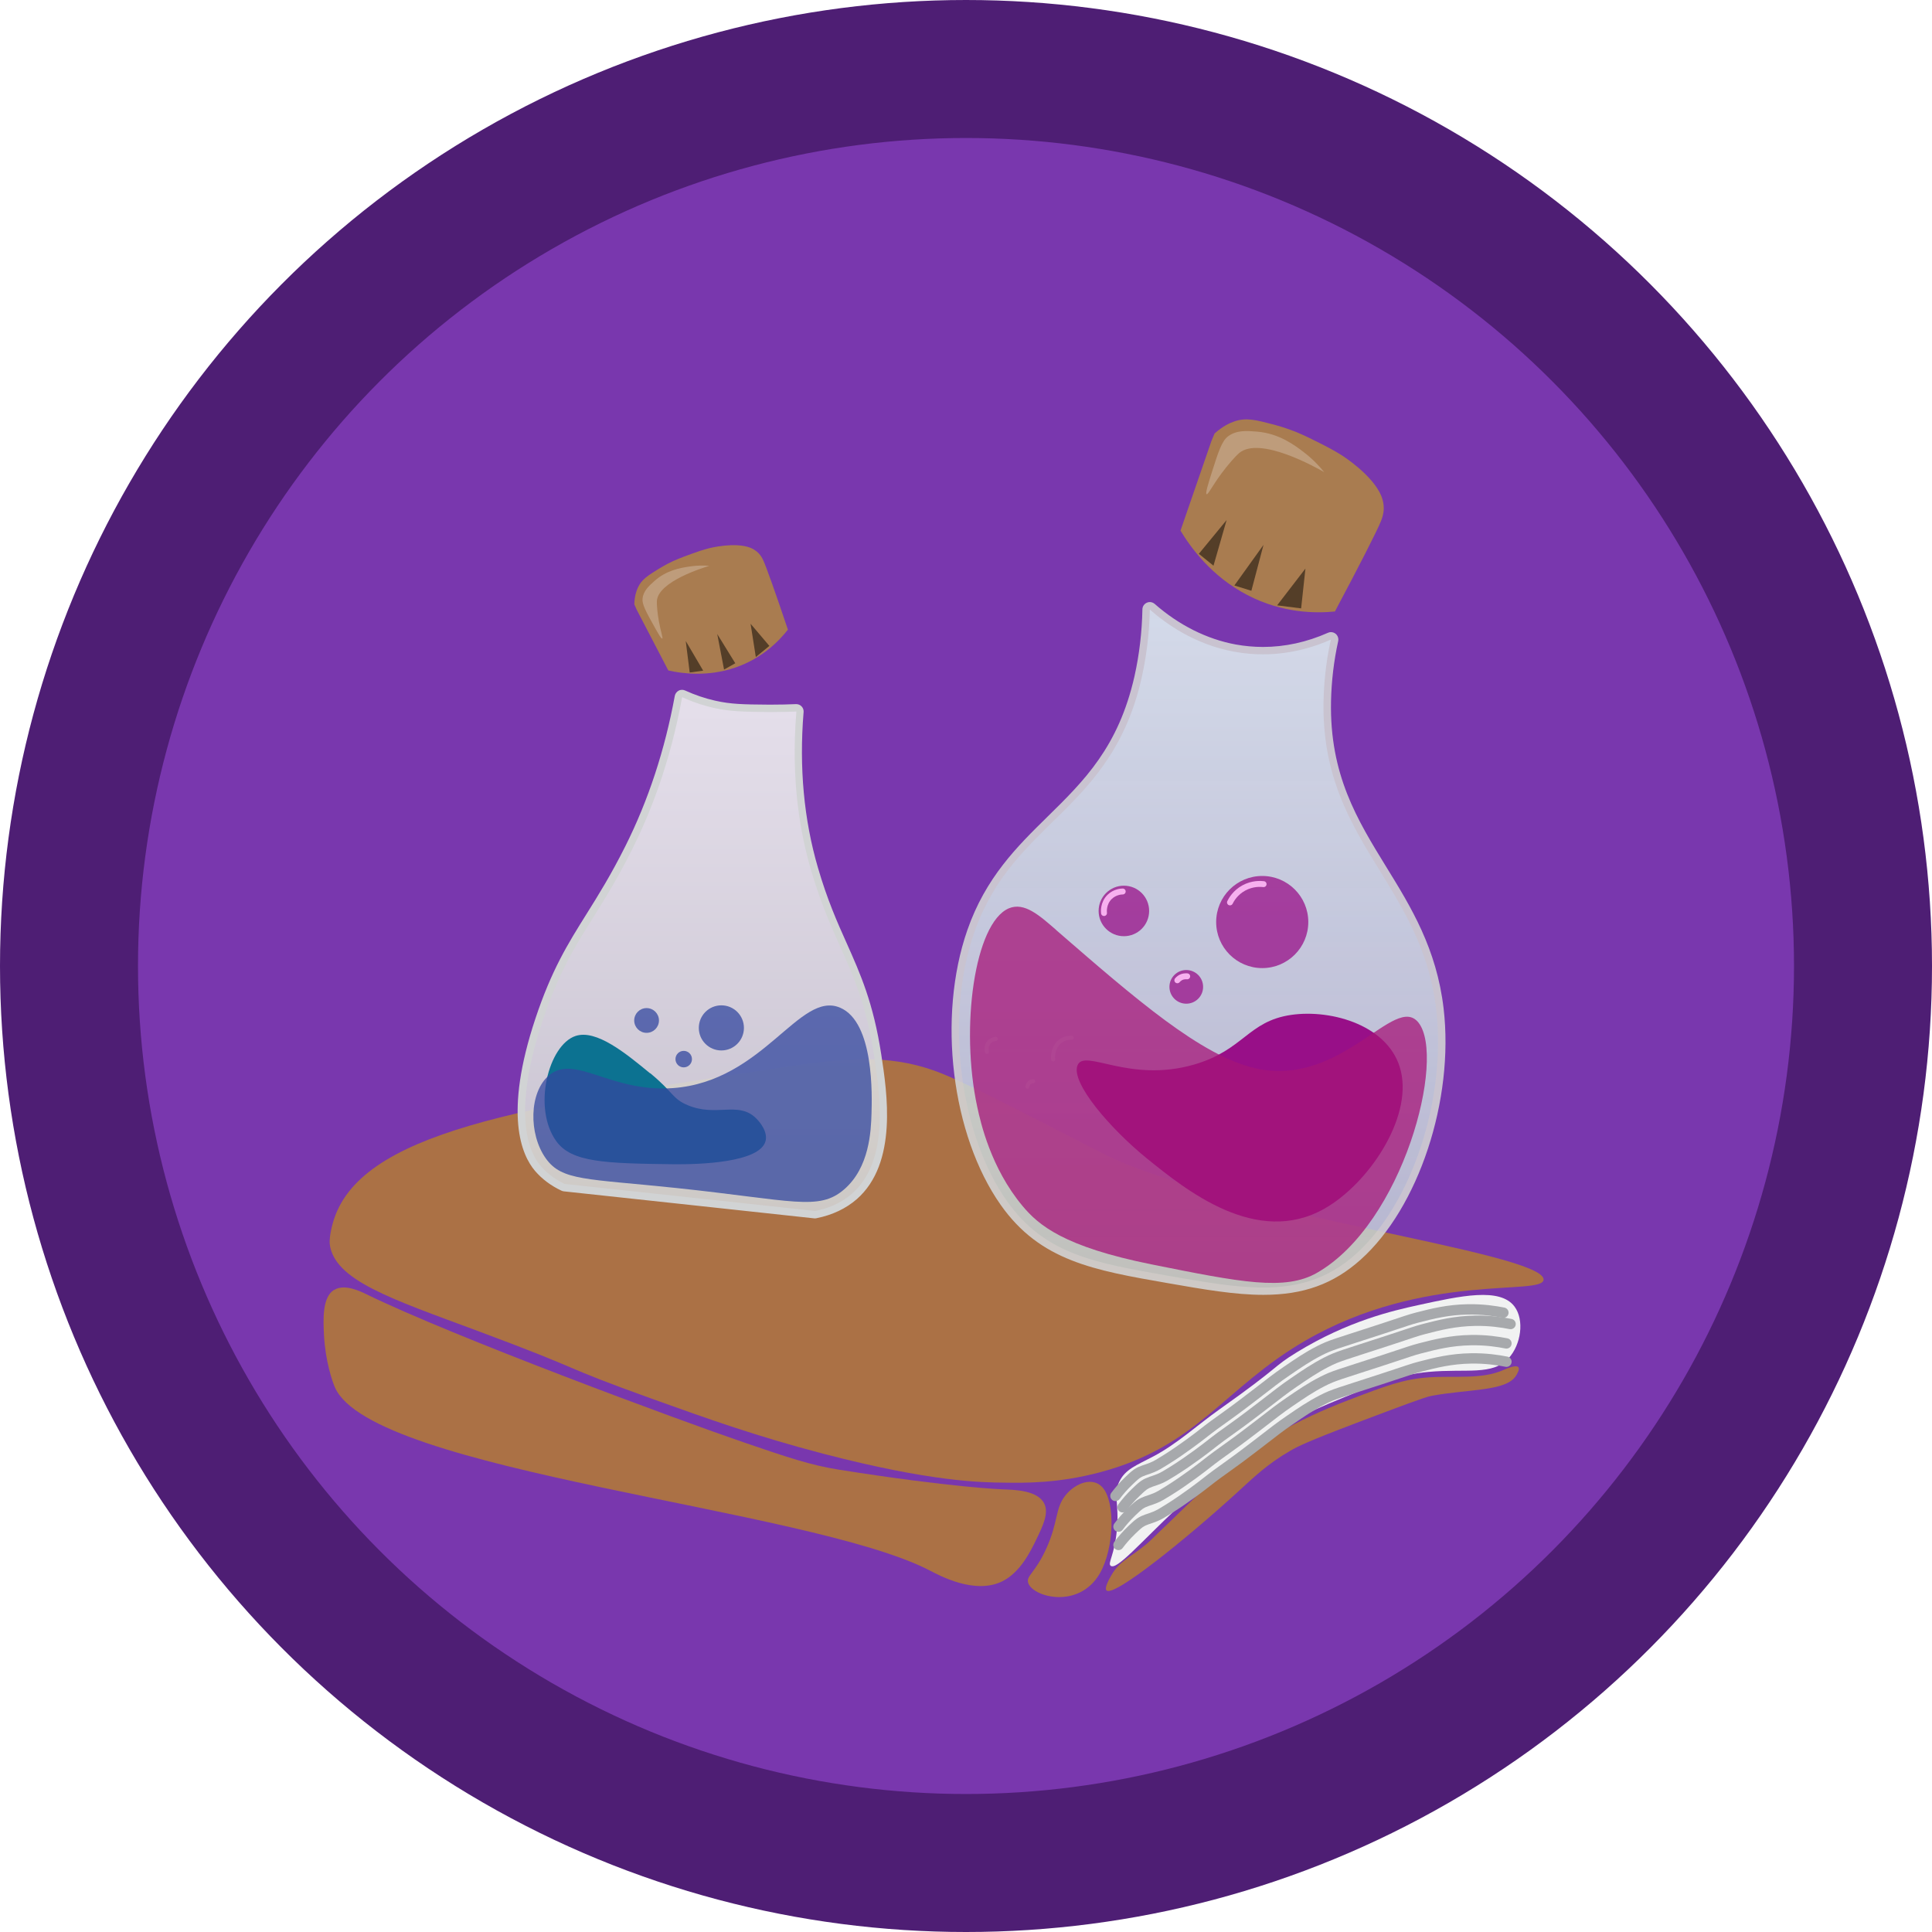 <svg width="140" height="140" viewBox="0 0 140 140" fill="none" xmlns="http://www.w3.org/2000/svg">
<circle cx="70" cy="70" r="65" fill="#7937AE" stroke="#4E1E74" stroke-width="10"/>
<path d="M77.657 75.199C77.523 75.199 77.248 75.199 76.961 75.364C76.595 75.577 76.455 75.913 76.406 76.053C76.29 76.352 76.296 76.621 76.315 76.773" stroke="#C6CDEC" stroke-width="0.29" stroke-miterlimit="10" stroke-linecap="round"/>
<path d="M74.868 78.353C74.826 78.353 74.728 78.359 74.624 78.433C74.472 78.542 74.453 78.713 74.447 78.744" stroke="#C6CDEC" stroke-width="0.29" stroke-miterlimit="10" stroke-linecap="round"/>
<path d="M72.159 75.283C72.098 75.283 71.854 75.314 71.671 75.515C71.409 75.808 71.506 76.192 71.519 76.223" stroke="#C6CDEC" stroke-width="0.29" stroke-miterlimit="10" stroke-linecap="round"/>
<path d="M79.689 83.475C88.135 87.875 111.859 90.712 111.853 92.72C111.847 93.934 103.225 92.134 94.566 97.162C88.684 100.579 86.81 104.808 79.689 106.693C76.669 107.493 74.246 107.462 72.721 107.438C71.159 107.419 67.522 107.395 59.644 105.339C54.842 104.082 51.37 102.843 47.275 101.372C40.179 98.822 42.851 99.511 34.559 96.424C28.322 94.105 24.191 92.762 23.892 90.126C23.874 89.955 23.892 89.443 24.106 88.668C25.918 81.998 37.939 80.18 56.599 77.361C61.218 76.665 64.288 76.384 67.68 77.574C69.218 78.117 71.732 79.393 76.748 81.956C78.383 82.792 79.592 83.42 79.689 83.469V83.475Z" fill="#AB7145"/>
<path d="M81.099 107.383C80.66 108.329 81.111 108.927 80.934 110.855C80.763 112.704 80.251 113.272 80.483 113.461C81.337 114.156 87.299 105.455 96.256 101.727C99.649 100.317 101.339 99.609 103.499 99.414C106.294 99.158 108.143 99.701 109.321 98.419C110.224 97.437 110.474 95.655 109.748 94.679C108.698 93.275 105.861 93.898 102.737 94.581C100.931 94.978 97.684 95.716 93.962 97.998C92.198 99.078 92.845 98.962 88.391 102.111C86.786 103.246 85.322 104.613 83.582 105.534C82.344 106.187 81.526 106.468 81.099 107.389V107.383Z" fill="#F1F2F2"/>
<path d="M77.2 108.367C76.443 109.325 76.699 110.283 75.814 112.223C75.027 113.956 74.38 114.17 74.496 114.664C74.753 115.713 78.17 116.671 79.701 114.011C80.739 112.205 80.842 108.849 79.891 107.781C79.183 106.988 77.913 107.464 77.2 108.367Z" fill="#AB7145"/>
<path d="M24.203 93.481C24.96 92.999 26.119 93.579 26.553 93.786C32.844 96.862 49.264 102.939 53.932 104.532C57.13 105.624 58.723 106.167 60.785 106.497C68.968 107.796 72.666 107.925 72.666 107.925C73.526 107.955 75.18 107.992 75.662 108.938C76.022 109.639 75.582 110.542 75.119 111.507C74.679 112.416 73.941 113.941 72.629 114.588C70.634 115.577 68.053 114.155 67.357 113.795C58.594 109.255 26.974 106.698 24.27 100.535C24.087 100.12 23.575 98.631 23.477 96.746C23.422 95.629 23.343 94.018 24.197 93.475L24.203 93.481Z" fill="#AB7145"/>
<path d="M84.449 110.586C84.449 110.586 86.255 108.834 88.031 107.138C91.466 103.855 96.549 101.903 97.702 101.463C100.363 100.444 101.693 99.932 103.536 99.809C105.434 99.681 107.331 99.974 108.924 99.285C109.113 99.199 109.864 98.864 110.028 99.077C110.15 99.23 109.906 99.608 109.845 99.706C109.119 100.835 106.367 100.652 103.719 101.152C103.212 101.25 101.571 101.872 98.276 103.117C94.706 104.471 94.023 104.825 93.516 105.118C91.832 106.089 90.905 107.004 89.574 108.218C86.047 111.434 80.72 115.76 80.183 115.248C79.994 115.071 80.427 114.332 80.562 114.1C81.129 113.13 81.862 112.886 83.027 111.928C83.253 111.745 83.283 111.708 84.436 110.592L84.449 110.586Z" fill="#AB7145"/>
<g opacity="0.9">
<path d="M91.546 93.565C89.502 93.565 87.256 93.174 84.663 92.723C79.159 91.765 75.534 91.13 72.733 87.17C69.206 82.173 68.181 73.715 70.347 67.491C71.659 63.72 73.911 61.511 76.089 59.375C78.646 56.867 81.288 54.274 82.466 49.063C82.82 47.483 83.021 45.835 83.052 44.163C83.052 44.059 83.119 43.962 83.21 43.925C83.247 43.907 83.284 43.901 83.32 43.901C83.381 43.901 83.448 43.925 83.497 43.968C85.285 45.536 87.36 46.573 89.502 46.97C90.167 47.092 90.844 47.153 91.521 47.153C93.157 47.153 94.774 46.799 96.336 46.11C96.373 46.091 96.409 46.085 96.446 46.085C96.507 46.085 96.568 46.103 96.617 46.146C96.696 46.207 96.733 46.311 96.708 46.409C96.391 47.867 96.214 49.35 96.183 50.82C96.08 56.215 98.099 59.504 100.235 62.976C102.011 65.862 103.848 68.846 104.348 73.117C105.111 79.659 102.566 87.384 98.423 91.088C96.507 92.802 94.389 93.565 91.558 93.565H91.546Z" fill="url(#paint0_linear_2148_4087)"/>
<path d="M83.314 44.164C84.406 45.122 86.505 46.691 89.446 47.228C90.172 47.362 90.862 47.417 91.515 47.417C93.706 47.417 95.445 46.788 96.439 46.349C96.22 47.337 95.945 48.9 95.908 50.809C95.707 60.914 102.993 63.947 104.073 73.149C104.836 79.66 102.285 87.269 98.233 90.888C96.201 92.7 94.041 93.298 91.546 93.298C89.52 93.298 87.274 92.907 84.705 92.456C79.293 91.51 75.686 90.888 72.953 87.013C69.615 82.284 68.4 73.894 70.597 67.578C73.422 59.45 80.525 58.846 82.728 49.119C83.192 47.057 83.296 45.281 83.32 44.164M83.32 43.627C83.247 43.627 83.174 43.64 83.1 43.676C82.911 43.762 82.783 43.951 82.783 44.158C82.752 45.812 82.557 47.447 82.209 49.003C81.05 54.135 78.548 56.588 75.906 59.181C73.709 61.342 71.433 63.569 70.097 67.401C67.906 73.698 68.95 82.259 72.519 87.318C75.381 91.376 79.256 92.047 84.62 92.981C87.231 93.438 89.483 93.829 91.552 93.829C94.456 93.829 96.629 93.042 98.593 91.284C102.798 87.525 105.385 79.703 104.61 73.082C104.103 68.749 102.255 65.741 100.461 62.831C98.343 59.389 96.342 56.137 96.451 50.816C96.482 49.363 96.653 47.899 96.97 46.459C97.013 46.264 96.94 46.056 96.787 45.928C96.689 45.849 96.567 45.806 96.445 45.806C96.372 45.806 96.299 45.818 96.226 45.855C94.7 46.532 93.114 46.88 91.521 46.88C90.862 46.88 90.197 46.819 89.55 46.703C87.457 46.318 85.425 45.299 83.674 43.762C83.576 43.676 83.448 43.627 83.32 43.627Z" fill="#D1D3D4"/>
</g>
<path d="M40.899 86.06C40.899 86.06 40.838 86.048 40.813 86.036C40.087 85.694 39.471 85.236 38.989 84.669C38.043 83.564 36.798 80.696 39.062 73.899C40.227 70.39 41.393 68.529 42.748 66.369C43.584 65.039 44.529 63.525 45.573 61.432C47.251 58.088 48.459 54.397 49.179 50.473C49.191 50.394 49.246 50.321 49.319 50.284C49.356 50.266 49.399 50.253 49.442 50.253C49.478 50.253 49.515 50.26 49.551 50.278C50.278 50.607 51.028 50.864 51.785 51.035C52.987 51.303 53.988 51.315 55.641 51.327H55.965C56.685 51.327 57.277 51.309 57.704 51.291H57.716C57.789 51.291 57.856 51.321 57.911 51.376C57.966 51.431 57.99 51.504 57.984 51.584C57.649 55.605 58.003 59.431 59.034 62.958C59.717 65.295 60.437 66.912 61.133 68.468C62.115 70.671 63.049 72.746 63.617 76.462C64.031 79.159 64.8 84.175 61.926 86.695C61.176 87.354 60.242 87.793 59.138 88.013C59.119 88.013 59.101 88.013 59.083 88.013C59.071 88.013 40.899 86.054 40.899 86.054V86.06Z" fill="url(#paint1_linear_2148_4087)"/>
<path d="M49.441 50.523C50.369 50.95 51.168 51.17 51.724 51.298C52.926 51.566 53.914 51.578 55.635 51.597C55.751 51.597 55.861 51.597 55.971 51.597C56.691 51.597 57.283 51.578 57.71 51.56C57.289 56.631 58.015 60.463 58.765 63.032C60.437 68.768 62.384 70.263 63.342 76.499C63.794 79.434 64.446 84.115 61.743 86.494C60.846 87.281 59.815 87.605 59.077 87.751C53.023 87.098 46.976 86.445 40.923 85.793C40.441 85.567 39.77 85.176 39.19 84.499C38.696 83.925 36.829 81.454 39.312 73.985C41.204 68.292 43.102 66.962 45.805 61.555C47.013 59.139 48.526 55.484 49.429 50.523M49.429 49.986C49.344 49.986 49.258 50.004 49.179 50.047C49.033 50.126 48.929 50.267 48.898 50.425C48.184 54.324 46.982 57.992 45.316 61.317C44.273 63.398 43.376 64.838 42.504 66.229C41.143 68.402 39.971 70.281 38.794 73.82C36.493 80.746 37.793 83.7 38.769 84.847C39.276 85.439 39.922 85.921 40.685 86.281C40.74 86.305 40.795 86.323 40.856 86.329L50.094 87.324L59.01 88.288C59.01 88.288 59.046 88.288 59.064 88.288C59.101 88.288 59.138 88.288 59.168 88.276C60.321 88.044 61.298 87.58 62.085 86.897C65.069 84.279 64.282 79.166 63.861 76.42C63.287 72.673 62.347 70.574 61.359 68.359C60.663 66.809 59.949 65.204 59.272 62.879C58.253 59.395 57.905 55.612 58.228 51.646C58.228 51.615 58.234 51.591 58.234 51.56C58.234 51.261 57.996 51.023 57.697 51.023H57.691C57.691 51.023 57.679 51.023 57.673 51.023C57.106 51.048 56.532 51.06 55.959 51.06H55.623C53.847 51.048 52.95 51.029 51.821 50.773C51.083 50.608 50.351 50.358 49.643 50.035C49.57 50.004 49.496 49.986 49.417 49.986H49.429Z" fill="#D1D3D4"/>
<path d="M47.117 77.768C48.837 79.184 48.703 79.617 49.85 80.093C51.894 80.941 53.432 79.819 54.701 80.954C55.104 81.314 55.641 82.04 55.476 82.68C55.074 84.249 50.686 84.389 48.764 84.365C43.87 84.303 41.423 84.236 40.313 82.699C38.568 80.282 39.745 75.724 41.704 75.071C43.211 74.571 45.341 76.322 47.104 77.774L47.117 77.768Z" fill="#0C7291"/>
<path opacity="0.75" d="M39.776 77.932C38.342 79.14 38.287 82.173 39.556 83.949C40.722 85.578 42.467 85.401 48.99 86.085C57.441 86.975 59.327 87.781 61.17 86.188C63.006 84.602 63.116 81.96 63.153 80.69C63.189 79.458 63.36 74.076 60.877 73.02C57.923 71.763 55.348 78.359 48.776 78.847C44.255 79.183 41.649 76.352 39.776 77.926V77.932Z" fill="#33479F"/>
<path opacity="0.75" d="M46.854 74.844C47.35 74.844 47.751 74.443 47.751 73.947C47.751 73.452 47.35 73.05 46.854 73.05C46.359 73.05 45.957 73.452 45.957 73.947C45.957 74.443 46.359 74.844 46.854 74.844Z" fill="#33479F"/>
<path opacity="0.75" d="M52.273 76.12C53.176 76.12 53.908 75.388 53.908 74.485C53.908 73.582 53.176 72.85 52.273 72.85C51.37 72.85 50.638 73.582 50.638 74.485C50.638 75.388 51.37 76.12 52.273 76.12Z" fill="#33479F"/>
<path opacity="0.75" d="M49.545 77.346C49.875 77.346 50.143 77.078 50.143 76.748C50.143 76.417 49.875 76.15 49.545 76.15C49.215 76.15 48.947 76.417 48.947 76.748C48.947 77.078 49.215 77.346 49.545 77.346Z" fill="#33479F"/>
<path d="M78.078 77.206C78.573 75.942 81.8 78.517 86.542 77.138C90.124 76.095 90.429 74.002 93.559 73.544C96.525 73.111 100.766 74.332 101.522 77.657C102.309 81.105 99.13 85.785 95.994 87.573C91.057 90.386 85.919 86.218 83.119 83.954C80.476 81.813 77.584 78.463 78.078 77.206Z" fill="#980F88"/>
<path opacity="0.75" d="M76.534 67.389C75.338 66.351 74.228 65.338 73.093 65.826C70.628 66.894 69.566 74.424 70.817 80.221C71.061 81.35 71.805 84.645 74.094 87.385C75.253 88.776 77.077 90.344 83.466 91.626C89.91 92.919 93.132 93.566 95.451 92.224C101.687 88.63 104.793 76.645 102.791 74.107C101.071 71.922 97.245 78.83 90.978 77.414C87.042 76.523 82.276 72.38 76.528 67.389H76.534Z" fill="#A51478"/>
<path opacity="0.75" d="M91.466 70.152C93.309 70.152 94.804 68.657 94.804 66.814C94.804 64.971 93.309 63.476 91.466 63.476C89.623 63.476 88.128 64.971 88.128 66.814C88.128 68.657 89.623 70.152 91.466 70.152Z" fill="#980F88"/>
<path d="M91.564 64.068C91.356 64.044 90.765 64.001 90.136 64.343C89.508 64.684 89.221 65.203 89.129 65.392" stroke="#F7B0EF" stroke-width="0.43" stroke-miterlimit="10" stroke-linecap="round"/>
<path opacity="0.75" d="M81.441 67.841C82.452 67.841 83.271 67.021 83.271 66.01C83.271 64.999 82.452 64.18 81.441 64.18C80.43 64.18 79.61 64.999 79.61 66.01C79.61 67.021 80.43 67.841 81.441 67.841Z" fill="#980F88"/>
<path d="M81.355 64.601C81.246 64.601 80.788 64.626 80.409 64.992C79.933 65.456 79.989 66.084 80.001 66.163" stroke="#F7B0EF" stroke-width="0.43" stroke-miterlimit="10" stroke-linecap="round"/>
<path opacity="0.75" d="M85.962 72.732C86.636 72.732 87.182 72.186 87.182 71.512C87.182 70.838 86.636 70.291 85.962 70.291C85.288 70.291 84.742 70.838 84.742 71.512C84.742 72.186 85.288 72.732 85.962 72.732Z" fill="#980F88"/>
<path d="M86.029 70.748C85.938 70.742 85.712 70.73 85.499 70.87C85.419 70.925 85.358 70.98 85.315 71.035" stroke="#F7B0EF" stroke-width="0.43" stroke-miterlimit="10" stroke-linecap="round"/>
<path d="M48.429 48.586C49.417 48.806 51.278 49.068 53.304 48.367C55.3 47.677 56.502 46.383 57.094 45.627C56.221 43.021 55.538 41.105 55.312 40.611C55.233 40.434 55.135 40.269 55.001 40.123C54.934 40.05 54.726 39.83 54.366 39.69C53.243 39.256 51.413 39.72 51.413 39.72C50.912 39.848 50.522 39.983 50.107 40.135C49.283 40.428 48.856 40.623 48.746 40.672C48.24 40.91 47.88 41.136 47.782 41.191C46.922 41.722 46.494 41.99 46.22 42.588C46.116 42.814 45.982 43.198 45.964 43.79L46.134 44.175C46.897 45.645 47.666 47.116 48.429 48.586Z" fill="#A97C50"/>
<path opacity="0.5" d="M47.989 46.282C48.063 46.251 47.88 45.782 47.745 45.019C47.636 44.421 47.587 43.798 47.599 43.56C47.678 42.145 50.937 41.144 51.394 41.004C51.04 40.973 50.522 40.961 49.911 41.059C49.289 41.156 48.288 41.327 47.428 42.096C47.025 42.456 46.623 42.816 46.562 43.371C46.513 43.774 46.8 44.305 47.379 45.342C47.642 45.818 47.916 46.312 47.995 46.276L47.989 46.282Z" fill="#D5BDA6"/>
<path d="M49.979 48.733L49.692 46.45L50.955 48.598" fill="#543E28"/>
<path d="M52.468 48.52L51.974 45.945L53.28 48.062" fill="#543E28"/>
<path d="M54.769 47.611L54.39 45.2L55.751 46.805" fill="#543E28"/>
<path d="M85.541 38.447C86.261 39.643 87.769 41.761 90.392 43.121C92.98 44.47 95.421 44.439 96.733 44.311C98.514 40.967 99.79 38.459 100.07 37.764C100.168 37.52 100.241 37.263 100.266 36.989C100.278 36.849 100.296 36.44 100.095 35.939C99.46 34.402 97.257 33.01 97.257 33.01C96.653 32.626 96.147 32.37 95.604 32.095C94.53 31.546 93.926 31.302 93.773 31.247C93.053 30.966 92.492 30.82 92.339 30.777C90.99 30.423 90.319 30.246 89.459 30.533C89.129 30.643 88.617 30.875 88.013 31.412L87.787 31.949C87.043 34.115 86.292 36.275 85.547 38.441L85.541 38.447Z" fill="#A97C50"/>
<path opacity="0.5" d="M87.439 35.811C87.536 35.854 87.841 35.225 88.47 34.365C88.964 33.688 89.538 33.047 89.788 32.834C91.283 31.57 95.378 33.883 95.957 34.212C95.646 33.828 95.17 33.297 94.493 32.779C93.803 32.248 92.687 31.412 91.094 31.277C90.356 31.216 89.611 31.155 88.989 31.619C88.537 31.955 88.281 32.748 87.787 34.31C87.561 35.03 87.329 35.769 87.433 35.811H87.439Z" fill="#D5BDA6"/>
<path d="M86.872 40.132L88.885 37.685L87.934 40.992" fill="#543E28"/>
<path d="M89.447 42.426L91.558 39.484L90.679 42.81" fill="#543E28"/>
<path d="M92.546 43.866L94.597 41.2L94.285 44.086" fill="#543E28"/>
<path d="M81.349 109.222C81.605 108.881 81.929 108.502 82.319 108.13C82.691 107.77 82.838 107.66 82.893 107.624C83.283 107.367 83.521 107.361 84.003 107.16C84.315 107.032 84.522 106.897 84.949 106.635C86.267 105.817 87.524 104.829 87.524 104.829C89.221 103.499 88.824 103.92 91.454 101.9C92.656 100.978 92.967 100.716 93.754 100.179C94.603 99.599 95.249 99.154 96.116 98.709C96.976 98.269 97.287 98.22 100.57 97.146C102.541 96.499 102.615 96.457 103.219 96.298C104.329 96.011 105.44 95.731 106.892 95.706C107.96 95.688 108.851 95.822 109.461 95.944" stroke="#A7A9AC" stroke-width="0.75" stroke-miterlimit="10" stroke-linecap="round"/>
<path d="M81.05 110.627C81.306 110.285 81.63 109.907 82.02 109.534C82.392 109.174 82.539 109.064 82.594 109.028C82.984 108.772 83.222 108.765 83.704 108.564C84.016 108.436 84.223 108.302 84.65 108.039C85.968 107.222 87.225 106.233 87.225 106.233C88.922 104.903 88.525 105.324 91.155 103.304C92.357 102.383 92.668 102.12 93.456 101.583C94.304 101.004 94.951 100.558 95.817 100.113C96.677 99.673 96.989 99.625 100.271 98.551C102.242 97.904 102.316 97.861 102.92 97.703C104.03 97.416 105.141 97.135 106.593 97.111C107.661 97.092 108.552 97.227 109.162 97.349" stroke="#A7A9AC" stroke-width="0.75" stroke-miterlimit="10" stroke-linecap="round"/>
<path d="M80.83 108.4C81.086 108.058 81.41 107.679 81.8 107.307C82.172 106.947 82.319 106.837 82.374 106.801C82.764 106.544 83.002 106.538 83.484 106.337C83.796 106.209 84.003 106.075 84.43 105.812C85.748 104.995 87.005 104.006 87.005 104.006C88.702 102.676 88.305 103.097 90.935 101.077C92.137 100.156 92.448 99.893 93.236 99.356C94.084 98.777 94.731 98.331 95.597 97.886C96.457 97.446 96.769 97.398 100.051 96.324C102.022 95.677 102.096 95.634 102.7 95.475C103.81 95.189 104.921 94.908 106.373 94.883C107.441 94.865 108.332 94.999 108.942 95.121" stroke="#A7A9AC" stroke-width="0.75" stroke-miterlimit="10" stroke-linecap="round"/>
<path d="M81.05 111.952C81.306 111.611 81.63 111.232 82.02 110.86C82.392 110.5 82.539 110.39 82.594 110.354C82.984 110.097 83.222 110.091 83.704 109.89C84.016 109.762 84.223 109.628 84.65 109.365C85.968 108.548 87.225 107.559 87.225 107.559C88.922 106.229 88.525 106.65 91.155 104.63C92.357 103.709 92.668 103.446 93.456 102.909C94.304 102.33 94.951 101.884 95.817 101.439C96.677 100.999 96.989 100.951 100.271 99.877C102.242 99.23 102.316 99.187 102.92 99.028C104.03 98.742 105.141 98.461 106.593 98.436C107.661 98.418 108.552 98.552 109.162 98.674" stroke="#A7A9AC" stroke-width="0.75" stroke-miterlimit="10" stroke-linecap="round"/>
<defs>
<linearGradient id="paint0_linear_2148_4087" x1="86.841" y1="93.565" x2="86.841" y2="43.901" gradientUnits="userSpaceOnUse">
<stop stop-color="#C4D2D7" stop-opacity="0.9"/>
<stop offset="1" stop-color="#DDEBEF"/>
</linearGradient>
<linearGradient id="paint1_linear_2148_4087" x1="50.906" y1="88.025" x2="50.906" y2="50.253" gradientUnits="userSpaceOnUse">
<stop stop-color="#D1D3D4" stop-opacity="0.9"/>
<stop offset="1" stop-color="#F1F2F2" stop-opacity="0.9"/>
</linearGradient>
</defs>
</svg>
